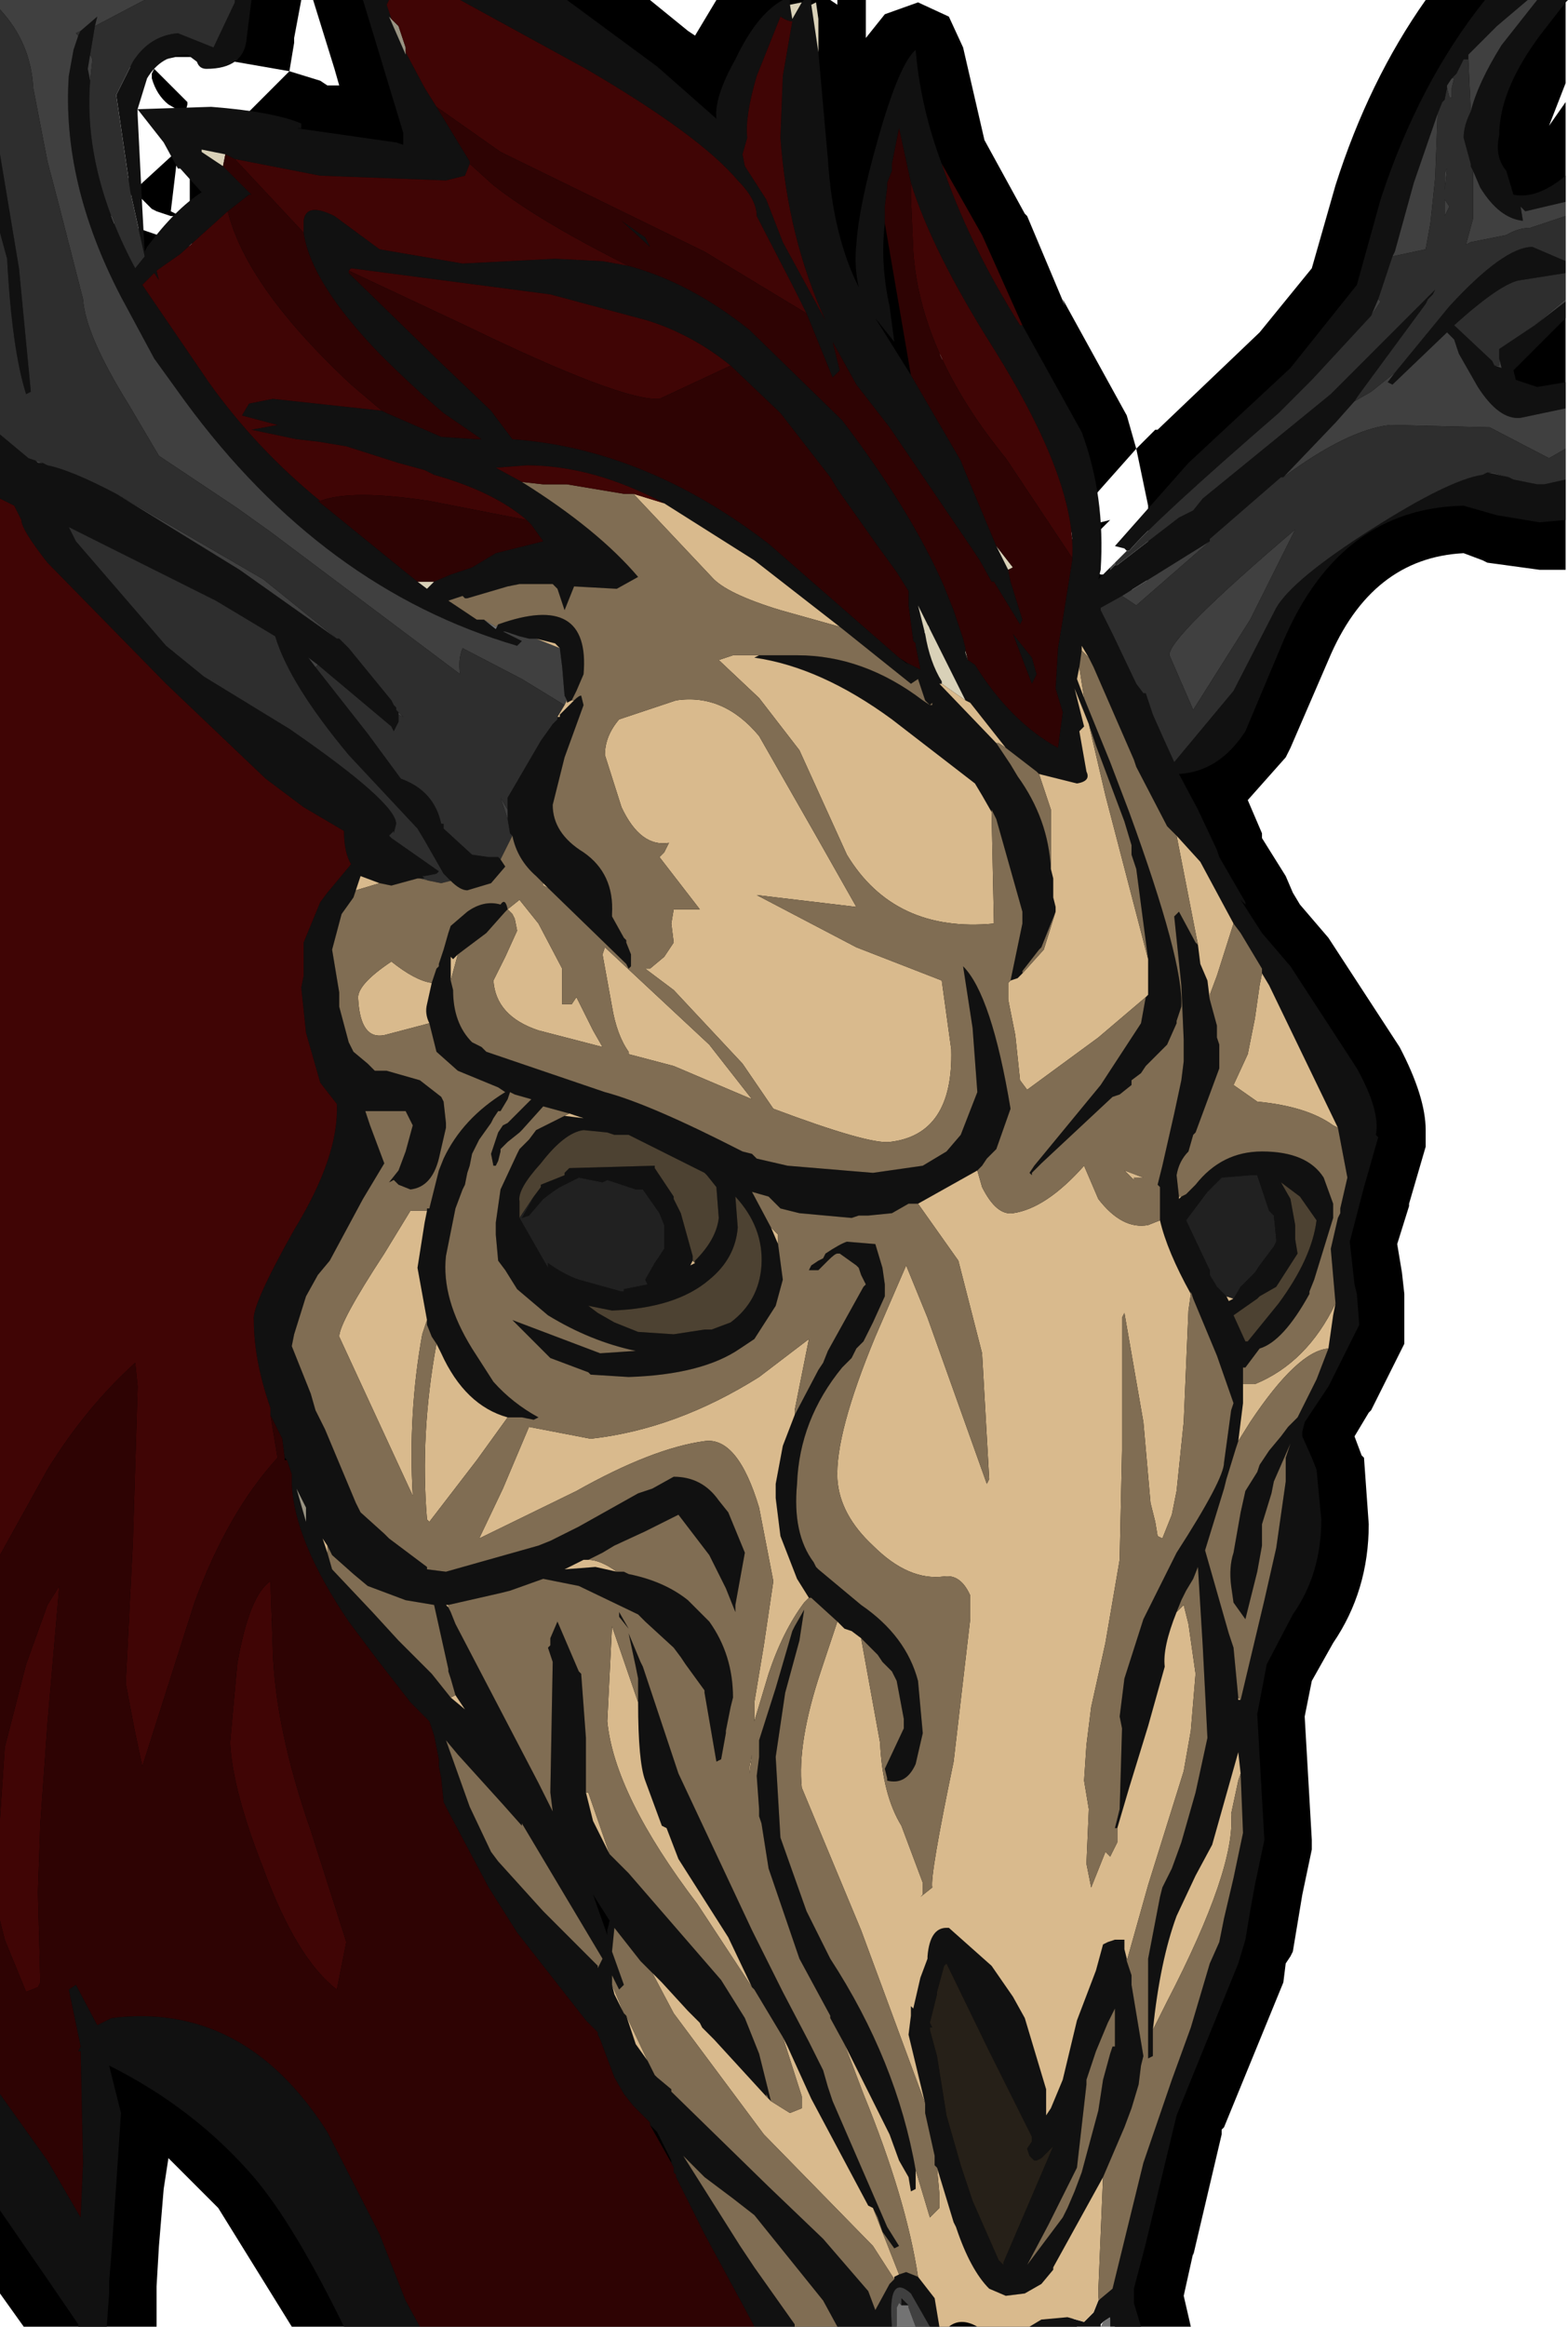 <?xml version="1.0" encoding="UTF-8" standalone="no"?>
<svg xmlns:ffdec="https://www.free-decompiler.com/flash" xmlns:xlink="http://www.w3.org/1999/xlink" ffdec:objectType="shape" height="49.0px" width="33.05px" xmlns="http://www.w3.org/2000/svg">
  <g transform="matrix(1.0, 0.0, 0.0, 1.0, 0.25, 0.65)">
    <path d="M18.0 -0.25 L18.0 0.15 18.4 -0.35 19.1 -0.6 19.75 -0.3 20.05 0.35 20.5 2.3 21.35 3.85 21.4 3.9 22.2 5.8 22.15 5.65 23.5 8.1 23.7 8.8 24.1 8.4 24.15 8.4 26.3 6.35 27.4 5.0 27.9 3.25 Q28.6 1.05 29.8 -0.65 L32.75 -0.65 32.75 1.1 32.4 2.0 32.75 1.5 32.75 11.35 32.2 11.35 31.1 11.2 31.0 11.15 30.6 11.0 Q28.65 11.1 27.75 13.25 L26.95 15.1 26.85 15.3 26.05 16.2 26.35 16.9 26.35 17.0 26.85 17.8 27.0 18.15 27.15 18.4 27.75 19.1 29.25 21.4 Q29.8 22.45 29.8 23.15 L29.8 23.5 29.45 24.7 29.45 24.75 29.2 25.55 29.3 26.15 29.35 26.6 29.35 27.65 28.65 29.05 28.6 29.1 28.3 29.6 28.45 30.0 28.5 30.05 28.6 31.45 Q28.6 32.85 27.85 33.95 L27.4 34.75 27.25 35.5 27.4 38.1 27.4 38.3 27.2 39.25 27.1 39.85 27.0 40.45 26.95 40.55 26.85 40.7 26.8 41.1 25.55 44.15 25.5 44.2 25.5 44.3 24.9 46.85 24.9 46.8 24.7 47.7 24.85 48.35 23.25 48.35 22.85 47.65 22.35 48.15 22.45 48.35 5.9 48.35 4.35 45.85 3.3 44.8 3.2 45.45 3.1 46.65 3.05 47.5 3.05 47.55 3.05 48.35 0.25 48.35 -0.25 47.65 -0.25 -0.65 6.1 -0.65 5.95 0.15 5.95 0.25 5.85 0.85 6.5 1.05 6.65 1.15 6.9 1.15 6.8 0.8 6.35 -0.65 13.45 -0.65 14.25 0.0 14.4 0.1 14.85 -0.65 17.25 -0.65 17.4 -0.55 17.4 -0.65 18.0 -0.65 18.0 -0.25 M32.15 6.45 L32.15 6.5 32.2 6.5 32.15 6.45 M22.25 10.8 L22.5 10.55 22.55 10.5 22.6 10.5 22.8 10.4 22.95 10.35 23.15 10.3 22.95 10.5 22.8 10.65 22.8 11.35 22.95 11.45 23.0 11.45 23.85 11.9 23.95 11.45 23.95 11.35 23.95 10.0 23.7 8.8 22.9 9.7 22.45 10.25 22.25 10.8 M19.85 6.8 L19.6 6.35 19.6 6.4 19.55 6.95 19.85 6.8 M3.85 0.55 L3.45 0.55 2.1 0.85 Q1.8 1.05 1.7 1.4 L1.75 2.05 2.2 2.55 2.25 2.75 2.25 2.6 2.35 2.85 2.25 2.75 2.6 3.35 2.75 3.2 3.35 2.65 3.5 2.55 3.35 3.8 3.55 3.9 3.5 3.9 3.4 3.9 3.35 3.9 3.05 3.8 2.95 3.75 2.75 3.55 2.7 3.5 2.6 3.35 2.05 3.95 1.85 4.55 2.2 4.0 3.8 4.55 3.75 3.75 3.75 3.6 3.75 3.1 3.7 2.7 3.65 1.75 3.65 1.85 3.65 1.75 3.3 1.55 Q3.05 1.35 2.95 1.0 L2.95 0.9 3.0 0.8 3.7 1.5 3.7 1.55 3.8 1.4 3.7 1.55 3.65 1.75 4.1 1.8 5.0 1.7 5.85 0.85 4.7 0.65 4.3 0.6 3.85 0.55 M19.4 12.5 L19.35 12.45 19.15 12.8 19.4 12.5 M5.8 30.05 L6.7 30.05 5.8 29.15 5.8 30.05" fill="#000000" fill-rule="evenodd" stroke="none"/>
    <path d="M4.7 -0.65 L5.05 -0.65 4.95 0.15 Q4.9 0.8 4.1 0.8 3.95 0.8 3.9 0.65 L3.7 0.5 Q3.15 0.5 2.85 1.0 L2.65 1.65 4.2 1.6 Q5.5 1.7 6.1 1.95 L6.1 2.05 6.0 2.05 8.1 2.35 8.25 2.4 8.25 2.15 7.75 0.5 7.4 -0.65 7.95 -0.65 7.9 -0.55 8.0 -0.25 7.95 -0.3 8.3 0.5 8.3 0.45 8.7 1.2 8.95 1.6 9.65 2.75 9.65 2.8 9.55 3.05 9.15 3.15 6.5 3.05 4.7 2.7 4.5 2.6 4.25 2.55 4.0 2.5 4.0 2.55 4.45 2.85 5.05 3.45 5.0 3.45 4.55 3.8 3.55 4.7 3.05 5.05 3.1 5.25 3.0 5.1 2.75 5.35 4.15 7.4 Q5.15 8.8 6.5 9.9 L6.45 9.9 6.7 10.1 8.3 11.4 8.55 11.6 8.75 11.75 8.9 11.6 9.25 11.45 9.7 11.3 10.2 11.0 11.2 10.75 10.95 10.4 10.85 10.3 Q10.15 9.7 8.9 9.35 L8.7 9.25 8.15 9.1 7.05 8.75 6.45 8.65 6.0 8.6 5.05 8.4 5.6 8.3 4.85 8.1 5.0 7.85 5.5 7.75 7.8 8.0 7.9 8.05 9.05 8.55 9.8 8.6 9.9 8.6 9.1 8.05 Q8.45 7.5 7.75 6.8 6.3 5.3 6.15 4.25 L6.15 4.0 Q6.2 3.6 6.8 3.9 L7.75 4.6 9.5 4.9 11.45 4.8 12.45 4.85 13.0 4.95 Q14.3 5.3 15.55 6.3 L17.5 8.2 Q18.95 10.1 19.65 11.7 L19.85 12.2 20.05 12.8 20.1 13.0 20.1 13.05 20.1 13.1 20.15 13.25 20.3 13.35 Q21.05 14.55 22.05 15.1 L22.15 14.35 22.0 13.85 22.05 13.0 22.15 12.4 22.35 11.15 22.35 11.1 Q22.45 9.5 20.7 6.7 19.4 4.65 18.95 3.2 L18.7 2.05 18.65 2.3 18.55 2.8 18.55 2.95 18.45 3.2 18.45 3.3 18.4 3.7 18.4 4.05 Q18.3 4.9 18.5 5.8 L18.6 6.55 18.2 6.05 18.95 7.25 20.0 9.05 20.1 9.3 20.75 10.85 21.0 11.35 21.05 11.6 21.3 12.4 21.25 12.5 20.7 11.6 20.65 11.6 20.4 11.15 20.2 10.85 18.5 8.35 17.8 7.45 17.3 6.55 17.45 7.15 17.3 7.3 16.75 5.95 16.45 5.35 15.7 3.9 Q15.7 3.55 15.3 3.15 14.5 2.2 12.1 0.8 L9.45 -0.65 11.7 -0.65 13.6 0.75 14.85 1.85 Q14.8 1.4 15.25 0.6 15.7 -0.35 16.25 -0.65 L16.4 -0.65 16.4 -0.55 16.45 -0.25 16.65 -0.6 16.7 -0.65 16.85 -0.65 16.85 -0.6 16.85 -0.55 17.0 0.45 17.2 2.7 Q17.3 4.3 17.85 5.4 17.75 4.95 17.8 4.5 17.85 3.7 18.25 2.3 18.7 0.7 19.05 0.4 19.15 1.6 19.6 2.8 20.15 4.45 21.25 6.2 L21.3 6.2 22.55 8.45 Q23.05 9.8 22.95 11.35 L22.9 11.55 23.15 11.3 23.15 11.35 23.25 11.25 23.3 11.25 24.6 10.25 24.7 10.2 24.9 10.1 25.1 9.85 27.8 7.65 30.0 5.45 29.95 5.55 29.85 5.65 29.8 5.75 28.4 7.65 28.3 7.8 27.9 8.25 26.8 9.4 26.75 9.4 25.25 10.7 25.25 10.75 23.4 11.9 22.95 12.15 22.95 12.2 23.2 12.7 23.7 13.75 23.85 13.95 23.9 13.95 24.0 14.25 24.05 14.4 24.25 14.85 24.5 15.4 25.75 13.9 26.65 12.15 Q27.0 11.55 28.65 10.5 30.3 9.45 31.0 9.35 L31.1 9.3 31.55 9.4 31.65 9.45 32.15 9.55 32.25 9.55 32.3 9.55 32.75 9.45 32.75 10.3 32.2 10.35 31.3 10.2 30.6 10.0 Q28.0 10.05 26.8 12.85 L26.0 14.75 Q25.45 15.6 24.6 15.65 L25.0 16.4 25.4 17.25 25.45 17.4 26.0 18.35 26.0 18.4 25.9 18.3 26.35 19.0 26.95 19.7 28.35 21.85 Q28.85 22.75 28.75 23.25 L28.8 23.3 28.5 24.35 28.2 25.5 28.3 26.4 28.35 26.6 28.4 27.25 27.75 28.55 27.25 29.3 27.2 29.5 27.2 29.6 27.4 30.05 27.5 30.3 27.6 31.35 Q27.6 32.5 27.0 33.35 L26.45 34.4 26.25 35.45 26.4 38.1 26.2 39.05 26.1 39.6 26.0 40.2 25.85 40.7 24.55 43.9 23.9 46.6 23.65 47.55 23.65 47.85 23.8 48.35 23.15 48.35 23.15 48.15 23.0 48.25 22.95 48.3 22.95 48.35 21.45 48.35 21.7 48.2 22.25 48.15 22.6 48.25 22.8 48.05 22.9 47.8 23.2 47.55 23.85 44.9 24.45 43.15 24.85 42.05 25.25 40.7 25.45 40.25 25.55 39.75 25.75 38.9 25.95 37.95 25.9 36.7 25.85 36.25 25.3 38.2 24.95 38.85 24.55 39.7 Q24.2 40.65 24.05 42.1 L24.05 42.65 23.95 42.7 23.95 42.35 23.95 40.6 24.2 39.3 24.25 39.1 24.45 38.7 24.65 38.15 24.95 37.1 25.2 35.95 25.1 34.0 25.0 32.35 24.9 32.6 24.75 32.85 24.65 33.05 24.55 33.3 Q24.25 34.05 24.3 34.45 L23.95 35.7 23.55 37.0 23.3 37.85 23.25 37.85 23.35 37.45 23.4 35.75 23.35 35.5 23.45 34.7 23.85 33.45 24.55 32.05 Q25.55 30.5 25.55 30.15 L25.7 29.05 25.75 28.9 25.4 27.9 24.9 26.7 24.85 26.55 24.85 26.6 Q24.35 25.7 24.2 25.05 L24.2 24.35 24.15 24.3 24.25 23.9 24.5 22.8 24.65 22.1 24.7 21.7 24.7 21.25 24.65 20.1 24.5 18.65 24.6 18.55 24.95 19.2 25.0 19.25 25.05 19.65 25.2 20.0 25.25 20.4 25.4 20.95 25.4 21.1 25.4 21.2 25.45 21.35 25.45 21.85 24.95 23.2 24.9 23.25 24.8 23.6 Q24.6 23.8 24.55 24.1 L24.6 24.55 24.6 24.6 24.65 24.55 24.75 24.5 24.8 24.45 24.95 24.3 Q25.5 23.6 26.35 23.6 27.3 23.6 27.65 24.15 L27.85 24.7 27.85 24.95 27.85 25.0 27.45 26.3 27.35 26.55 27.35 26.6 Q26.8 27.6 26.3 27.75 L26.0 28.15 25.95 28.15 25.95 28.35 25.95 28.5 25.95 28.9 25.85 29.7 25.8 29.85 25.6 30.5 25.55 30.7 25.15 32.0 25.65 33.75 25.75 34.05 25.85 35.1 25.85 35.15 25.9 35.15 26.4 33.05 26.65 31.95 26.85 30.55 26.85 30.05 26.95 29.75 26.6 30.55 26.55 30.8 26.35 31.45 26.35 31.9 26.25 32.45 26.0 33.45 25.75 33.1 25.7 32.75 Q25.65 32.35 25.75 32.05 L25.9 31.2 26.0 30.75 26.25 30.35 26.3 30.2 26.5 29.9 26.75 29.6 26.9 29.4 27.1 29.2 27.15 29.1 27.5 28.4 27.75 27.75 27.85 27.05 27.9 26.8 27.8 25.65 27.95 25.0 28.0 24.9 28.0 24.8 28.15 24.15 27.95 23.1 26.5 20.1 26.35 19.85 26.35 19.75 25.9 19.0 25.75 18.8 25.05 17.5 24.55 16.95 24.35 16.75 23.7 15.5 23.65 15.35 22.8 13.4 22.7 13.2 22.55 12.95 22.55 13.05 22.5 13.4 22.45 13.65 22.6 14.05 23.15 15.4 23.55 16.45 Q24.7 19.6 24.65 20.55 L24.55 20.85 24.55 20.9 24.35 21.35 23.9 21.8 23.8 21.95 23.6 22.1 23.6 22.2 23.35 22.4 23.2 22.45 21.7 23.85 21.5 24.05 21.5 24.1 21.45 24.05 21.55 23.9 22.95 22.2 23.8 20.9 23.9 20.35 23.95 20.3 23.95 19.6 23.95 19.55 23.7 17.65 23.6 17.35 23.6 17.15 23.45 16.65 22.85 15.05 22.7 14.6 22.4 13.85 22.6 14.65 22.5 14.75 22.65 15.6 Q22.75 15.8 22.45 15.85 L21.65 15.65 21.6 15.6 20.95 15.1 20.2 14.15 20.1 14.1 19.15 12.2 19.1 12.1 19.25 12.7 Q19.35 13.3 19.6 13.7 L19.6 13.75 19.55 13.75 20.75 15.0 21.05 15.45 21.2 15.7 Q21.85 16.6 21.9 17.65 L21.95 17.85 21.95 18.0 21.95 18.25 22.0 18.45 22.0 18.55 21.7 19.3 21.65 19.35 21.3 19.8 21.3 19.85 21.25 19.9 21.2 19.95 21.05 20.0 21.3 18.8 21.3 18.55 20.75 16.6 20.7 16.5 20.65 16.4 20.65 16.45 20.45 16.1 20.3 15.85 18.55 14.5 Q17.05 13.4 15.65 13.2 L15.75 13.15 16.35 13.15 16.55 13.15 Q17.95 13.15 19.2 14.1 L19.35 14.2 19.4 14.2 19.4 14.15 19.35 14.2 19.25 14.1 19.2 13.95 19.1 13.65 18.95 13.75 17.45 12.55 15.65 11.15 13.75 9.95 Q12.25 9.15 10.85 9.15 L10.2 9.2 10.75 9.5 Q12.35 10.5 13.2 11.5 L12.75 11.75 11.85 11.7 11.65 12.2 11.5 11.75 11.4 11.65 11.25 11.65 10.7 11.65 10.45 11.7 9.6 11.95 9.55 11.95 9.5 11.9 9.2 12.0 9.8 12.4 9.95 12.4 10.2 12.6 10.25 12.5 Q12.2 11.8 12.05 13.55 L11.9 13.9 11.85 14.0 11.8 14.1 11.7 14.15 11.7 14.1 11.65 14.0 11.6 13.4 11.55 13.0 11.45 12.9 11.05 12.8 10.95 12.8 10.9 12.8 10.7 12.75 10.4 12.65 10.35 12.65 10.75 12.85 10.65 12.95 Q6.55 11.75 3.65 7.8 L3.0 6.9 2.3 5.6 Q1.05 3.2 1.2 0.95 L1.3 0.4 1.4 0.1 1.45 0.0 1.8 -0.3 1.75 -0.1 1.65 0.5 1.6 0.8 1.65 1.05 Q1.5 2.95 2.6 5.0 L2.8 4.75 2.5 3.4 2.2 1.35 2.55 0.65 Q2.9 0.1 3.5 0.05 L4.25 0.35 4.7 -0.6 4.7 -0.65 M23.5 10.95 L23.45 10.9 23.25 10.85 24.8 9.1 26.95 7.1 28.35 5.35 28.85 3.55 Q29.65 1.1 31.05 -0.65 L31.95 -0.65 31.3 -0.1 30.7 0.5 30.7 0.55 30.7 0.6 30.6 0.6 30.45 0.9 30.35 1.0 30.25 1.15 30.25 1.2 30.2 1.45 30.15 1.5 30.05 1.75 29.55 3.2 29.15 4.65 29.1 4.75 28.8 5.65 28.65 6.0 27.4 7.35 26.7 8.05 Q24.1 10.3 23.55 10.95 L23.5 10.95 M32.15 -0.65 L32.8 -0.65 32.75 -0.6 32.4 -0.15 Q31.35 1.15 31.35 2.2 31.25 2.65 31.5 2.95 L31.65 3.45 Q32.15 3.55 32.75 3.05 L32.75 3.6 31.9 3.8 31.8 3.7 31.85 4.0 Q31.35 3.95 30.95 3.3 L30.8 2.95 30.75 2.85 30.75 2.8 30.6 2.25 Q30.6 2.0 30.75 1.7 30.9 1.1 31.4 0.3 L32.15 -0.65 M32.75 4.85 L32.75 5.1 31.8 5.25 Q31.4 5.3 30.4 6.2 L31.2 6.95 31.25 7.05 31.4 7.1 31.35 6.9 31.35 6.7 32.1 6.2 32.75 5.7 32.75 6.05 31.65 7.15 31.7 7.35 32.15 7.5 32.75 7.4 32.75 7.95 31.8 8.15 Q31.35 8.2 30.9 7.5 L30.5 6.8 30.4 6.5 30.25 6.35 29.1 7.45 29.0 7.4 29.15 7.2 30.3 5.8 Q31.45 4.55 32.05 4.55 L32.4 4.7 32.75 4.85 M19.55 48.35 L19.35 48.35 18.95 47.65 Q18.45 47.2 18.55 48.35 L17.4 48.35 17.1 47.8 15.65 46.0 15.2 45.65 14.6 45.2 14.15 44.75 15.35 46.65 15.65 47.1 16.5 48.3 16.5 48.35 15.65 48.35 15.6 48.25 14.6 46.4 14.0 45.2 14.0 45.15 13.95 45.1 13.95 45.0 13.9 44.9 13.9 44.85 13.8 44.65 13.6 44.25 13.55 44.2 13.45 44.1 13.45 44.05 13.4 44.0 13.1 43.7 12.9 43.45 12.7 43.1 12.4 42.3 12.35 42.2 12.35 42.15 12.15 41.95 12.1 41.9 10.65 40.05 10.05 39.1 9.2 37.5 9.1 37.3 9.05 36.8 9.0 36.55 9.0 36.4 8.9 35.9 8.8 35.6 8.75 35.55 8.4 35.2 7.7 34.3 7.1 33.5 Q5.95 31.8 5.9 30.6 L5.9 30.4 5.8 30.1 5.75 30.05 5.7 29.65 5.45 29.15 5.45 29.0 Q5.1 28.0 5.1 27.15 5.05 26.85 5.95 25.25 6.9 23.7 6.85 22.6 L6.5 22.15 6.2 21.1 6.1 20.15 6.15 19.9 6.15 19.2 6.5 18.35 6.65 18.15 7.15 17.55 Q7.0 17.3 7.0 16.85 L6.15 16.35 5.35 15.75 3.25 13.75 0.75 11.2 Q0.2 10.5 0.2 10.3 L0.05 10.0 -0.25 9.85 -0.25 8.5 0.35 9.0 0.5 9.05 0.55 9.1 0.65 9.1 0.75 9.15 Q1.25 9.25 2.2 9.75 L4.8 11.35 6.85 12.8 6.9 12.8 7.1 13.0 8.0 14.1 8.05 14.2 8.1 14.25 8.1 14.3 8.15 14.35 8.15 14.4 8.15 14.55 8.05 14.75 8.0 14.65 6.45 13.35 6.25 13.2 6.4 13.4 7.5 14.8 8.2 15.75 Q8.9 16.0 9.05 16.7 L9.1 16.7 9.1 16.8 9.7 17.35 10.05 17.4 10.25 17.4 10.3 17.45 10.4 17.6 10.1 17.95 9.6 18.1 Q9.45 18.1 9.25 17.9 L9.1 17.75 8.7 17.05 8.55 16.8 7.1 15.25 Q5.85 13.75 5.55 12.75 L4.3 12.0 1.2 10.45 1.35 10.75 3.25 12.95 4.05 13.6 5.85 14.7 Q8.1 16.25 8.1 16.7 L8.05 16.9 8.05 16.85 7.95 16.95 8.0 17.0 9.0 17.7 8.95 17.75 8.7 17.8 8.65 17.8 8.7 17.85 8.6 17.85 8.55 17.85 8.0 18.0 7.75 17.95 7.35 17.8 7.25 18.1 7.2 18.25 6.95 18.6 6.75 19.35 6.9 20.25 6.9 20.5 6.9 20.55 7.1 21.3 7.15 21.4 7.2 21.5 7.5 21.75 7.65 21.9 7.9 21.9 8.6 22.1 9.05 22.45 9.1 22.55 9.15 23.0 9.15 23.1 9.0 23.75 Q8.85 24.35 8.4 24.4 L8.15 24.3 8.05 24.2 7.95 24.25 8.15 24.0 8.3 23.6 8.45 23.05 8.3 22.75 7.45 22.75 7.55 23.05 7.85 23.85 7.4 24.6 6.7 25.9 6.45 26.2 6.2 26.65 5.95 27.45 5.9 27.7 6.3 28.7 6.4 29.05 6.6 29.45 7.25 31.0 7.35 31.2 7.85 31.65 7.95 31.75 8.75 32.35 8.75 32.4 9.15 32.45 11.1 31.9 11.35 31.8 11.95 31.5 13.2 30.8 13.5 30.7 13.95 30.45 Q14.55 30.45 14.9 30.95 L15.1 31.2 15.45 32.05 15.25 33.15 15.25 33.3 15.05 32.8 14.7 32.1 14.05 31.25 13.75 31.4 13.35 31.6 12.7 31.9 12.45 32.05 12.15 32.2 12.05 32.2 11.65 32.4 12.3 32.35 12.75 32.45 12.9 32.45 13.0 32.5 Q13.75 32.65 14.25 33.05 L14.7 33.5 Q15.2 34.2 15.2 35.1 L15.15 35.3 15.05 35.8 15.05 35.85 14.95 36.4 14.85 36.45 14.6 35.0 14.6 34.95 14.2 34.4 14.1 34.25 13.95 34.05 13.35 33.5 13.2 33.35 11.95 32.75 11.2 32.6 10.5 32.85 10.3 32.9 9.2 33.15 9.15 33.15 9.2 33.2 9.25 33.3 9.35 33.55 11.1 36.9 11.4 37.5 11.35 37.1 11.4 34.35 11.3 34.05 11.35 34.0 11.35 33.85 11.5 33.5 11.95 34.55 12.0 34.6 12.1 35.95 12.1 37.1 12.25 37.7 12.3 37.8 12.6 38.4 12.75 38.55 13.0 38.8 14.95 41.05 15.45 41.85 15.75 42.6 16.0 43.6 15.95 43.55 15.9 43.45 15.9 43.5 14.8 42.3 14.55 42.05 14.5 41.95 14.25 41.7 13.7 41.1 13.5 40.9 13.25 40.65 12.7 39.95 12.65 40.45 12.9 41.15 12.8 41.25 12.65 40.95 12.65 41.15 12.7 41.35 12.9 41.75 12.95 41.8 13.15 42.4 13.4 42.75 13.5 42.95 13.55 43.05 13.6 43.1 13.9 43.35 13.9 43.4 15.95 45.4 17.1 46.5 18.05 47.6 18.2 48.0 18.5 47.45 18.6 47.35 18.6 47.3 18.7 47.25 18.85 47.2 19.1 47.3 19.45 47.75 19.55 48.35 M8.6 48.35 L7.0 48.35 Q5.95 46.2 5.1 45.2 3.85 43.75 2.05 42.85 L2.3 43.85 2.2 45.35 2.1 46.8 2.05 47.4 2.05 47.65 2.0 48.35 1.4 48.35 1.4 48.3 0.75 47.35 -0.25 45.9 -0.25 43.45 0.75 44.85 1.45 46.05 1.5 44.9 1.45 42.55 1.4 42.55 1.45 42.45 1.2 41.25 1.35 41.15 1.8 42.0 2.1 41.85 Q4.9 41.5 6.65 44.25 L7.75 46.4 8.3 47.8 8.6 48.35 M-0.25 4.25 L-0.25 2.6 0.1 4.7 0.15 5.0 0.4 7.6 0.3 7.65 Q0.0 6.7 -0.1 4.8 L-0.25 4.25 M16.2 -0.3 L15.7 0.95 Q15.45 1.8 15.5 2.25 L15.4 2.6 15.45 2.85 15.9 3.55 16.25 4.45 16.85 5.55 17.15 6.1 Q16.35 4.35 16.2 2.25 L16.25 0.95 16.45 -0.2 Q16.35 -0.2 16.2 -0.3 M21.5 13.2 L21.6 13.55 21.5 13.75 21.1 12.7 21.5 13.2 M20.35 24.0 L19.1 24.7 18.95 24.7 18.9 24.7 18.55 24.9 18.05 24.95 18.0 24.95 17.85 24.95 17.7 25.0 16.6 24.9 16.2 24.8 15.95 24.55 15.6 24.45 16.0 25.2 16.15 25.55 16.25 26.3 16.1 26.85 15.65 27.55 15.35 27.75 Q14.55 28.3 13.0 28.35 L12.2 28.3 12.15 28.25 11.35 27.95 11.15 27.75 10.55 27.15 12.4 27.85 13.15 27.8 Q12.2 27.6 11.3 27.05 L10.65 26.5 10.4 26.1 10.25 25.9 10.2 25.35 10.2 25.1 10.3 24.4 10.65 23.65 10.7 23.55 10.85 23.4 10.9 23.35 11.05 23.15 11.65 22.85 12.05 22.9 11.75 22.8 11.2 22.65 10.75 23.15 10.7 23.2 10.45 23.4 10.3 23.55 10.3 23.6 10.25 23.8 10.2 23.9 10.15 23.9 10.1 23.65 10.25 23.2 10.35 23.05 10.45 23.0 10.95 22.5 10.6 22.4 10.5 22.35 10.45 22.5 10.3 22.75 10.25 22.75 10.15 22.9 10.1 23.0 9.85 23.35 9.7 23.65 9.65 23.9 9.6 24.05 9.55 24.3 9.5 24.4 9.35 24.8 9.15 25.8 Q9.05 26.7 9.7 27.75 L10.15 28.45 Q10.55 28.9 11.1 29.2 L11.0 29.25 10.75 29.2 10.65 29.2 10.55 29.2 10.45 29.2 Q9.55 28.95 9.05 27.85 L8.95 27.65 8.85 27.5 8.75 27.25 8.75 27.15 8.55 26.05 8.7 25.1 8.75 24.85 8.75 24.8 8.8 24.8 9.0 24.0 9.1 23.75 Q9.5 22.9 10.4 22.35 L10.25 22.25 9.4 21.9 8.95 21.5 8.8 20.9 Q8.7 20.7 8.75 20.5 L8.85 20.05 8.95 19.75 9.0 19.7 9.0 19.65 9.1 19.35 9.2 19.0 9.25 18.85 9.6 18.55 Q9.95 18.3 10.3 18.4 10.4 18.25 10.45 18.5 L10.4 18.55 10.0 19.0 9.4 19.45 9.3 19.55 9.25 19.5 9.25 19.85 9.25 20.0 9.3 20.2 Q9.3 20.9 9.7 21.3 L9.9 21.4 9.95 21.45 10.0 21.5 12.5 22.35 Q13.45 22.6 15.4 23.6 L15.6 23.65 15.7 23.75 16.35 23.9 18.15 24.05 19.2 23.9 19.7 23.6 20.0 23.25 20.35 22.35 20.25 21.0 20.05 19.7 Q20.65 20.3 21.05 22.7 L20.75 23.55 20.55 23.75 20.45 23.9 20.35 24.0 M17.9 33.85 L17.7 33.7 17.55 33.65 17.4 33.5 16.85 33.0 16.8 33.0 16.55 32.6 16.2 31.7 16.1 30.9 16.1 30.65 16.1 30.6 16.25 29.8 16.5 29.15 17.0 28.2 17.1 28.05 17.2 27.8 17.95 26.45 18.0 26.4 17.9 26.2 17.85 26.05 17.8 26.0 17.45 25.75 17.4 25.75 Q17.35 25.75 17.2 25.9 L17.15 25.95 17.0 26.1 16.85 26.1 16.8 26.1 16.85 26.0 17.0 25.9 17.1 25.85 17.15 25.75 Q17.45 25.55 17.6 25.5 L18.2 25.55 18.35 26.05 18.4 26.4 18.4 26.6 18.4 26.65 18.15 27.2 17.95 27.6 17.8 27.75 17.7 27.95 17.5 28.15 Q16.6 29.25 16.55 30.6 16.45 31.65 16.9 32.25 L16.95 32.35 17.0 32.4 17.9 33.15 Q18.85 33.8 19.1 34.75 L19.2 35.85 19.05 36.5 Q18.85 36.95 18.45 36.85 L18.45 36.8 18.4 36.6 18.8 35.75 18.8 35.55 18.65 34.75 18.55 34.55 18.35 34.35 18.25 34.2 18.0 33.95 17.9 33.85 M19.25 43.65 L18.9 42.2 18.95 41.8 18.95 41.6 19.0 41.65 19.15 41.0 19.3 40.6 19.3 40.55 Q19.35 39.95 19.7 39.95 L19.75 39.95 20.65 40.75 21.1 41.4 21.35 41.85 21.8 43.35 21.8 43.9 21.9 43.75 22.15 43.15 22.45 41.9 22.85 40.85 23.0 40.3 23.1 40.25 23.25 40.2 23.45 40.2 23.45 40.4 23.5 40.6 23.5 40.65 23.6 40.95 23.6 41.05 23.6 41.15 23.85 42.65 23.8 42.85 23.75 43.25 23.6 43.75 23.45 44.15 23.0 45.2 21.95 47.1 21.95 47.15 21.7 47.45 21.35 47.65 20.95 47.7 20.6 47.55 Q20.2 47.15 19.9 46.25 L19.85 46.15 19.5 45.0 19.45 44.95 19.45 44.75 19.25 43.85 19.25 43.65 M25.75 26.7 L25.9 26.45 26.05 26.3 26.2 26.15 26.3 26.0 26.6 25.6 26.65 25.5 26.65 25.45 26.6 24.95 26.5 24.85 26.25 24.1 26.1 24.1 25.5 24.15 25.2 24.45 24.75 25.05 25.2 26.0 25.25 26.1 25.25 26.2 25.4 26.45 25.6 26.65 25.65 26.75 25.75 26.7 M26.95 24.6 L27.05 25.15 27.05 25.45 27.1 25.75 26.65 26.45 26.3 26.65 26.25 26.7 25.75 27.05 26.0 27.6 26.05 27.6 26.7 26.8 Q27.4 25.85 27.5 25.05 L27.15 24.55 26.75 24.25 26.95 24.6 M15.85 5.65 L16.35 6.05 16.6 6.25 15.85 5.65 M13.35 4.35 L13.45 4.55 12.85 4.0 13.35 4.35 M15.15 7.05 Q14.35 6.4 13.4 6.1 L11.35 5.55 7.15 5.0 7.1 5.05 7.1 5.1 9.0 6.95 10.1 8.0 10.55 8.6 Q13.35 8.8 15.95 10.8 L18.7 13.2 18.9 13.35 18.85 13.3 19.15 13.45 19.05 12.95 19.05 12.9 19.0 12.85 18.9 12.1 18.9 11.9 18.9 11.8 18.65 11.4 18.25 10.85 17.4 9.65 17.25 9.4 16.2 8.05 15.15 7.05 M2.65 1.65 L2.65 1.75 2.7 2.75 2.75 3.75 2.8 4.65 2.85 4.55 Q3.45 3.75 4.0 3.4 L3.55 2.9 3.5 2.9 3.2 2.35 2.65 1.65 M11.85 14.1 Q11.95 14.0 12.0 14.0 L12.05 14.2 11.65 15.3 11.4 16.3 Q11.4 16.9 12.05 17.3 12.7 17.75 12.65 18.6 L12.65 18.65 12.9 19.1 12.95 19.15 12.95 19.2 13.05 19.45 13.05 19.6 13.05 19.7 13.0 19.75 12.95 19.65 11.3 18.05 11.2 17.95 11.05 17.8 Q10.65 17.45 10.55 16.95 L10.5 16.9 10.45 16.6 10.45 16.4 10.45 16.15 11.15 14.95 11.4 14.6 11.5 14.5 11.5 14.45 11.55 14.45 11.55 14.4 11.85 14.1 M14.4 25.95 L14.4 25.9 Q14.85 25.45 14.9 25.0 L14.85 24.35 14.65 24.1 14.6 24.05 13.0 23.25 12.7 23.25 12.55 23.2 12.05 23.15 Q11.65 23.2 11.15 23.85 10.65 24.4 10.7 24.65 L10.7 25.0 11.3 26.05 11.3 25.95 Q11.65 26.2 11.95 26.3 L12.85 26.55 12.9 26.55 12.9 26.5 13.4 26.4 13.35 26.3 13.55 25.95 13.75 25.65 13.75 25.4 13.75 25.25 13.75 25.15 13.65 24.9 13.3 24.4 13.2 24.4 13.15 24.4 12.85 24.3 12.55 24.2 12.45 24.25 11.95 24.15 11.85 24.2 11.75 24.25 11.55 24.35 11.4 24.45 11.2 24.6 10.9 24.95 10.75 25.0 10.95 24.65 11.0 24.55 11.15 24.35 11.15 24.3 11.65 24.1 11.65 24.05 11.75 23.95 13.55 23.9 13.55 23.95 13.85 24.4 13.95 24.55 13.95 24.6 14.05 24.8 14.1 24.9 14.35 25.8 14.35 25.9 14.3 26.0 14.4 25.95 M12.95 27.3 L13.2 27.4 13.95 27.45 14.6 27.35 14.75 27.35 15.15 27.2 Q15.75 26.75 15.8 26.0 15.85 25.2 15.25 24.55 L15.3 25.2 Q15.25 25.85 14.7 26.3 14.0 26.9 12.65 26.95 L12.15 26.85 12.35 27.0 12.7 27.2 12.95 27.3 M12.8 33.4 L12.8 33.3 13.0 33.65 12.8 33.4 M16.25 42.25 L15.65 41.25 15.6 41.2 15.1 40.15 14.05 38.5 13.8 37.85 13.7 37.8 13.35 36.85 Q13.2 36.45 13.2 35.2 L13.2 35.1 13.2 34.7 13.15 34.45 13.0 33.75 13.25 34.35 13.3 34.45 14.05 36.7 15.6 40.0 16.25 41.3 16.8 42.35 17.1 42.95 17.2 43.3 17.3 43.6 18.45 46.25 18.7 46.65 18.6 46.7 18.35 46.35 18.25 46.05 18.15 45.85 18.05 45.8 16.85 43.55 16.35 42.45 16.25 42.25 M17.55 42.4 L17.25 41.85 17.25 41.8 16.6 40.6 15.95 38.7 15.8 37.75 15.75 37.6 15.75 37.45 15.7 36.75 15.75 36.35 15.75 36.25 15.75 36.2 15.75 36.0 16.1 34.9 16.45 33.7 16.5 33.6 16.7 33.25 16.6 33.9 16.3 35.0 16.1 36.35 16.2 38.05 16.75 39.6 17.25 40.6 Q18.65 42.75 19.05 45.05 L19.05 45.45 18.95 45.5 18.9 45.2 18.7 44.85 18.5 44.3 17.55 42.4 M6.65 32.05 L6.75 32.4 7.6 33.3 8.15 33.9 8.25 34.0 8.85 34.6 9.25 35.1 9.55 35.35 9.45 35.2 9.35 35.05 9.25 34.7 9.2 34.55 9.2 34.5 8.9 33.15 8.3 33.05 7.5 32.75 7.2 32.5 6.75 32.1 6.65 31.9 6.55 31.75 6.65 32.05 M6.2 31.1 L6.0 30.7 6.2 31.4 6.2 31.1 M9.15 36.0 L9.65 37.4 10.1 38.35 10.25 38.55 11.2 39.6 12.35 40.75 12.35 40.8 12.45 40.6 10.75 37.75 10.75 37.8 10.35 37.35 9.4 36.3 9.15 36.0 M19.65 40.75 L19.5 41.3 19.5 41.35 19.35 41.95 19.4 42.05 19.35 42.05 19.35 42.1 19.5 42.65 19.7 43.9 20.0 44.95 20.25 45.7 20.8 46.95 20.9 47.05 20.9 47.0 21.5 45.6 21.95 44.55 21.75 44.75 21.7 44.8 21.6 44.85 21.55 44.85 21.5 44.8 21.45 44.75 21.4 44.6 21.5 44.45 21.5 44.35 20.6 42.55 19.7 40.7 19.65 40.75 M12.55 40.0 L12.6 39.8 12.25 39.25 12.55 40.1 12.55 40.0 M18.9 47.9 L18.75 47.9 18.75 47.75 18.9 47.9 M22.65 43.25 L22.45 45.0 21.85 46.2 21.4 47.05 22.15 46.05 22.25 45.85 22.4 45.5 22.55 45.1 22.9 43.8 23.0 43.15 23.15 42.6 23.2 42.45 23.25 42.45 23.25 41.65 23.1 41.95 22.85 42.55 22.65 43.15 22.65 43.25" fill="#111111" fill-rule="evenodd" stroke="none"/>
    <path d="M23.15 11.3 L23.25 11.2 23.25 11.25 23.15 11.35 23.15 11.3 M31.95 -0.65 L32.15 -0.65 31.4 0.3 Q30.9 1.1 30.75 1.7 L30.7 0.6 30.7 0.55 30.7 0.5 31.3 -0.1 31.95 -0.65 M32.75 3.6 L32.75 3.9 32.0 4.15 Q31.75 4.15 31.5 4.3 L30.75 4.45 30.65 4.5 30.8 3.95 30.8 2.95 30.95 3.3 Q31.35 3.95 31.85 4.0 L31.8 3.7 31.9 3.8 32.75 3.6 M32.75 5.65 L32.75 5.7 32.1 6.2 32.75 5.65 M32.75 7.95 L32.75 8.8 32.4 9.0 31.15 8.35 29.05 8.3 Q28.15 8.4 26.8 9.4 L27.9 8.25 28.3 7.8 28.65 7.6 29.15 7.2 29.0 7.4 29.1 7.45 30.25 6.35 30.4 6.5 30.5 6.8 30.9 7.5 Q31.35 8.2 31.8 8.15 L32.75 7.95 M19.35 48.35 L19.05 48.35 18.9 47.95 18.9 47.9 18.75 47.75 18.75 47.9 18.7 47.85 18.65 47.95 18.65 48.15 18.65 48.35 18.55 48.35 Q18.45 47.2 18.95 47.65 L19.35 48.35 M-0.25 -0.45 L-0.25 -0.65 2.8 -0.65 2.7 -0.6 1.75 -0.1 1.8 -0.3 1.45 0.0 1.35 0.05 1.4 0.1 1.3 0.4 1.2 0.95 Q1.05 3.2 2.3 5.6 L3.0 6.9 3.65 7.8 Q6.55 11.75 10.65 12.95 L10.75 12.85 10.35 12.65 10.4 12.65 10.7 12.75 10.9 12.8 10.95 12.8 11.05 12.8 11.55 13.0 11.6 13.4 11.65 14.0 11.7 14.1 11.65 14.2 10.75 13.65 9.5 13.0 Q9.4 13.25 9.45 13.55 L5.45 10.55 4.75 10.05 3.1 8.95 2.45 7.85 Q1.55 6.4 1.5 5.65 L1.0 3.7 0.75 2.75 0.45 1.2 Q0.4 0.25 -0.25 -0.45 M1.65 0.5 L1.7 0.6 1.65 1.05 1.6 0.8 1.65 0.5 M30.35 1.0 L30.4 1.0 30.35 1.2 30.35 1.4 30.3 1.4 30.25 1.2 30.25 1.15 30.35 1.0 M30.05 1.75 L30.05 1.8 30.0 3.1 29.9 4.05 29.8 4.6 29.1 4.75 29.15 4.65 29.55 3.2 30.05 1.75 M28.8 5.65 L28.85 5.7 28.65 6.0 28.8 5.65 M31.25 7.05 L31.35 7.05 31.35 6.9 31.4 7.1 31.25 7.05 M31.55 9.4 L31.1 9.3 31.2 9.3 31.55 9.4 M23.4 11.9 L25.25 10.75 23.7 12.1 23.55 12.0 23.4 11.9 M30.2 3.85 L30.2 3.55 30.3 3.7 30.2 3.9 30.2 3.85 M30.2 3.0 L30.25 2.9 30.2 3.35 30.2 3.0 M24.9 14.3 L24.4 13.15 Q24.35 12.8 27.05 10.5 L26.1 12.4 24.9 14.3 M0.65 9.1 L0.55 9.1 0.5 9.05 0.65 9.1 M6.4 13.4 L6.25 13.2 6.45 13.35 6.4 13.4 M8.15 14.4 L8.15 14.35 8.25 14.45 8.15 14.4 M6.85 12.8 L4.8 11.35 2.2 9.75 5.3 11.55 6.85 12.8 M8.6 17.85 L8.7 17.85 8.8 17.9 8.6 17.85 M10.45 16.4 L10.45 16.6 10.3 16.15 10.45 16.4" fill="#404040" fill-rule="evenodd" stroke="none"/>
    <path d="M2.8 -0.65 L4.7 -0.65 4.7 -0.6 4.25 0.35 3.5 0.05 Q2.9 0.1 2.55 0.65 L2.2 1.35 2.5 3.4 2.8 4.75 2.6 5.0 Q1.5 2.95 1.65 1.05 L1.7 0.6 1.65 0.5 1.75 -0.1 2.7 -0.6 2.8 -0.65 M23.25 11.2 L23.5 10.95 23.55 10.95 Q24.1 10.3 26.7 8.05 L27.4 7.35 28.65 6.0 28.85 5.7 28.8 5.65 29.1 4.75 29.8 4.6 29.9 4.05 30.0 3.1 30.05 1.8 30.05 1.75 30.15 1.5 30.2 1.45 30.25 1.2 30.3 1.4 30.35 1.4 30.35 1.2 30.4 1.0 30.35 1.0 30.45 0.9 30.6 0.6 30.7 0.6 30.75 1.7 Q30.6 2.0 30.6 2.25 L30.75 2.8 30.75 2.85 30.8 2.95 30.8 3.95 30.65 4.5 30.75 4.45 31.5 4.3 Q31.75 4.15 32.0 4.15 L32.75 3.9 32.75 4.85 32.4 4.7 32.05 4.55 Q31.45 4.55 30.3 5.8 L29.15 7.2 28.65 7.6 28.3 7.8 28.4 7.65 29.8 5.75 29.85 5.65 29.95 5.55 30.0 5.45 27.8 7.65 25.1 9.85 24.9 10.1 24.7 10.2 24.6 10.25 23.3 11.25 23.25 11.25 23.25 11.2 M32.75 5.1 L32.75 5.65 32.1 6.2 31.35 6.7 31.35 6.9 31.35 7.05 31.25 7.05 31.2 6.95 30.4 6.2 Q31.4 5.3 31.8 5.25 L32.75 5.1 M32.75 8.8 L32.75 9.45 32.3 9.55 32.25 9.55 32.15 9.55 31.65 9.45 31.55 9.4 31.2 9.3 31.1 9.3 31.0 9.35 Q30.3 9.45 28.65 10.5 27.0 11.55 26.65 12.15 L25.75 13.9 24.5 15.4 24.25 14.85 24.05 14.4 24.0 14.25 23.9 13.95 23.85 13.95 23.7 13.75 23.2 12.7 22.95 12.2 22.95 12.15 23.4 11.9 23.55 12.0 23.7 12.1 25.25 10.75 25.25 10.7 26.75 9.4 26.8 9.4 Q28.15 8.4 29.05 8.3 L31.15 8.35 32.4 9.0 32.75 8.8 M-0.25 8.5 L-0.25 4.25 -0.1 4.8 Q0.0 6.7 0.3 7.65 L0.4 7.6 0.15 5.0 0.1 4.7 -0.25 2.6 -0.25 -0.45 Q0.4 0.25 0.45 1.2 L0.75 2.75 1.0 3.7 1.5 5.65 Q1.55 6.4 2.45 7.85 L3.1 8.95 4.75 10.05 5.45 10.55 9.45 13.55 Q9.4 13.25 9.5 13.0 L10.75 13.65 11.65 14.2 11.5 14.45 11.5 14.5 11.4 14.6 11.15 14.95 10.45 16.15 10.45 16.4 10.3 16.15 10.45 16.6 10.5 16.9 10.55 16.95 10.3 17.45 10.25 17.4 10.05 17.4 9.7 17.35 9.1 16.8 9.1 16.7 9.05 16.7 Q8.9 16.0 8.2 15.75 L7.5 14.8 6.4 13.4 6.45 13.35 8.0 14.65 8.05 14.75 8.15 14.55 8.15 14.4 8.25 14.45 8.15 14.35 8.1 14.3 8.1 14.25 8.05 14.2 8.0 14.1 7.1 13.0 6.9 12.8 6.85 12.8 5.3 11.55 2.2 9.75 Q1.25 9.25 0.75 9.15 L0.65 9.1 0.5 9.05 0.35 9.0 -0.25 8.5 M1.45 0.0 L1.4 0.1 1.35 0.05 1.45 0.0 M30.2 3.0 L30.2 3.35 30.25 2.9 30.2 3.0 M30.2 3.85 L30.2 3.9 30.3 3.7 30.2 3.55 30.2 3.85 M24.9 14.3 L26.1 12.4 27.05 10.5 Q24.35 12.8 24.4 13.15 L24.9 14.3 M8.7 17.85 L8.65 17.8 8.7 17.8 8.95 17.75 9.0 17.7 8.0 17.0 7.95 16.95 8.05 16.85 8.05 16.9 8.1 16.7 Q8.1 16.25 5.85 14.7 L4.05 13.6 3.25 12.95 1.35 10.75 1.2 10.45 4.3 12.0 5.55 12.75 Q5.85 13.75 7.1 15.25 L8.55 16.8 8.7 17.05 9.1 17.75 9.25 17.9 9.05 17.95 8.8 17.9 8.7 17.85" fill="#2e2e2e" fill-rule="evenodd" stroke="none"/>
    <path d="M16.4 -0.55 L16.65 -0.6 16.45 -0.25 16.4 -0.55 M16.85 -0.55 L16.95 -0.6 17.0 -0.25 17.0 0.45 16.85 -0.55 M19.6 13.75 L19.6 13.7 Q19.35 13.3 19.25 12.7 L19.1 12.1 19.15 12.2 20.1 14.1 19.6 13.75 M20.15 13.25 L20.1 13.1 20.1 13.05 20.15 13.25 M8.9 11.6 L8.75 11.75 8.55 11.6 8.9 11.6 M4.45 2.85 L4.0 2.55 4.0 2.5 4.25 2.55 4.5 2.6 4.45 2.85 M21.0 11.35 L20.75 10.85 21.1 11.3 21.0 11.35" fill="#d9d1b8" fill-rule="evenodd" stroke="none"/>
    <path d="M8.3 0.45 L8.3 0.5 7.95 -0.3 8.0 -0.25 8.15 -0.1 8.3 0.35 8.3 0.45 M6.2 31.1 L6.2 31.4 6.0 30.7 6.2 31.1" fill="#999382" fill-rule="evenodd" stroke="none"/>
    <path d="M21.45 48.35 L20.35 48.35 Q20.0 48.15 19.75 48.35 L19.55 48.35 19.45 47.75 19.1 47.3 Q18.85 45.65 17.95 43.45 L17.55 42.4 18.5 44.3 18.7 44.85 18.9 45.2 18.95 45.5 19.05 45.45 19.05 45.05 19.35 46.05 19.55 45.85 19.55 45.55 19.5 45.0 19.85 46.15 19.9 46.25 Q20.2 47.15 20.6 47.55 L20.95 47.7 21.35 47.65 21.7 47.45 21.95 47.15 21.95 47.1 23.0 45.2 22.95 46.4 22.9 47.6 22.9 47.8 22.8 48.05 22.6 48.25 22.25 48.15 21.7 48.2 21.45 48.35 M11.05 12.8 L11.45 12.9 11.55 13.0 11.05 12.8 M11.7 14.1 L11.7 14.15 11.8 14.1 11.85 14.1 11.55 14.4 11.55 14.45 11.5 14.45 11.65 14.2 11.7 14.1 M13.75 9.95 L15.65 11.15 17.45 12.55 16.2 12.2 Q15.05 11.85 14.75 11.5 L13.1 9.75 13.75 9.95 M16.35 13.15 L15.75 13.15 15.65 13.2 Q17.05 13.4 18.55 14.5 L20.3 15.85 20.45 16.1 20.65 16.45 20.7 18.8 Q18.6 19.0 17.6 17.35 L16.6 15.15 15.75 14.05 14.9 13.25 15.2 13.15 16.35 13.15 M21.05 20.0 L21.2 19.95 21.25 19.9 21.3 19.85 21.75 19.35 22.0 18.55 22.0 18.45 21.95 18.25 21.95 18.0 21.95 17.85 21.9 17.65 21.9 16.4 21.65 15.65 22.45 15.85 Q22.75 15.8 22.65 15.6 L22.5 14.75 22.6 14.65 22.4 13.85 22.7 14.6 23.05 16.1 23.95 19.55 23.95 19.6 23.95 20.3 23.9 20.35 22.9 21.2 21.4 22.3 21.25 22.1 21.15 21.15 21.0 20.4 21.0 20.05 21.05 20.0 M20.75 15.0 L19.55 13.75 19.6 13.75 20.1 14.1 20.2 14.15 20.95 15.1 20.8 15.0 20.75 15.0 M22.6 14.05 L22.45 13.65 22.5 13.4 22.6 14.05 M22.55 13.05 L22.55 12.95 22.7 13.2 22.55 13.05 M24.55 16.95 L25.05 17.5 25.75 18.8 25.4 19.9 25.25 20.3 25.25 20.4 25.2 20.0 25.05 19.65 25.0 19.25 24.55 16.95 M26.35 19.85 L26.5 20.1 27.95 23.1 27.85 23.05 Q27.3 22.65 26.25 22.55 L25.75 22.2 26.05 21.55 26.2 20.8 26.3 20.1 26.35 19.85 M27.9 26.8 L27.85 27.05 27.75 27.75 Q27.1 27.8 26.1 29.3 L25.85 29.7 25.95 28.9 25.95 28.5 26.2 28.5 Q27.3 28.05 27.9 26.8 M25.9 35.15 L25.85 35.15 25.85 35.1 25.9 35.15 M24.65 24.55 L24.6 24.6 24.6 24.55 24.65 24.55 M24.2 25.05 Q24.35 25.7 24.85 26.6 L24.8 26.95 24.7 29.3 24.55 30.75 24.45 31.25 24.25 31.75 24.15 31.7 24.1 31.4 24.0 31.0 23.85 29.3 23.45 27.0 23.4 27.1 23.4 29.9 23.35 32.2 23.05 33.95 22.75 35.3 22.65 36.1 22.6 36.85 22.7 37.45 22.65 38.6 22.75 39.1 23.05 38.35 23.15 38.45 23.3 38.15 23.3 37.85 23.55 37.0 23.95 35.7 24.3 34.45 Q24.25 34.05 24.55 33.3 L24.7 33.15 24.8 33.55 24.95 34.6 24.85 35.8 24.7 36.65 23.95 39.05 23.5 40.65 23.5 40.6 23.45 40.4 23.45 40.2 23.25 40.2 23.1 40.25 23.0 40.3 22.85 40.85 22.45 41.9 22.15 43.15 21.9 43.75 21.8 43.9 21.8 43.35 21.35 41.85 21.1 41.4 20.65 40.75 19.75 39.95 19.7 39.95 Q19.35 39.95 19.3 40.55 L19.3 40.6 19.15 41.0 19.0 41.65 18.95 41.6 18.95 41.8 18.9 42.2 19.25 43.65 17.9 40.0 16.65 37.0 Q16.55 36.05 17.05 34.55 L17.4 33.5 17.55 33.65 17.7 33.7 17.9 33.85 18.3 36.05 Q18.35 37.15 18.75 37.8 L19.2 39.0 19.2 39.25 19.15 39.3 19.4 39.1 Q19.35 38.85 19.85 36.45 L20.2 33.45 20.2 32.95 Q20.0 32.5 19.65 32.55 18.9 32.65 18.15 31.9 17.45 31.25 17.4 30.5 17.35 29.55 18.2 27.5 L18.85 26.0 19.3 27.1 20.55 30.6 20.6 30.5 20.45 27.85 19.95 25.9 19.1 24.7 20.35 24.0 20.45 24.35 Q20.75 24.95 21.1 24.9 21.8 24.8 22.6 23.9 L22.9 24.6 Q23.4 25.25 23.95 25.15 L24.2 25.05 M24.05 42.1 Q24.2 40.65 24.55 39.7 L24.95 38.85 25.3 38.2 25.85 36.25 25.9 36.7 25.85 36.85 25.7 37.55 Q25.8 38.7 24.35 41.5 L24.05 42.1 M9.25 20.0 L9.25 19.85 9.25 19.5 9.3 19.55 9.4 19.45 9.25 20.0 M8.85 20.05 L8.75 20.5 Q8.7 20.7 8.8 20.9 L7.85 21.15 Q7.35 21.25 7.3 20.4 7.25 20.1 8.0 19.6 8.5 20.0 8.85 20.05 M8.75 24.85 L8.7 25.1 8.55 26.05 8.75 27.15 8.65 27.45 Q8.35 29.1 8.45 30.85 L6.9 27.5 Q6.9 27.2 7.85 25.75 L8.4 24.85 8.6 24.85 8.75 24.85 M8.95 27.65 L9.05 27.85 Q9.55 28.95 10.45 29.2 L9.8 30.1 8.8 31.4 8.75 31.35 Q8.6 29.55 8.95 27.65 M11.75 22.8 L12.05 22.9 11.65 22.85 11.75 22.8 M16.15 25.55 L16.0 25.2 16.15 25.35 16.15 25.55 M23.45 24.0 L23.85 24.15 23.65 24.15 23.65 24.2 23.55 24.1 23.45 24.0 M25.6 26.65 L25.75 26.7 25.65 26.75 25.6 26.65 M7.25 18.1 L7.35 17.8 7.75 17.95 7.25 18.1 M17.8 18.45 L15.7 18.2 17.8 19.3 19.6 20.0 19.8 21.45 Q19.85 23.25 18.5 23.4 18.05 23.45 16.05 22.7 L15.4 21.75 13.95 20.2 13.35 19.75 13.45 19.75 13.75 19.5 13.95 19.2 13.9 18.8 13.95 18.5 14.5 18.5 13.65 17.4 13.75 17.3 13.85 17.1 Q13.25 17.2 12.85 16.35 L12.5 15.25 Q12.5 14.85 12.8 14.5 L14.0 14.1 Q15.0 13.95 15.75 14.85 L16.95 16.95 17.8 18.45 M11.3 18.05 L11.2 18.0 11.2 17.95 11.3 18.05 M10.45 18.5 L10.7 18.3 11.1 18.8 11.6 19.75 11.6 20.2 11.6 20.5 11.8 20.5 11.9 20.35 12.25 21.05 12.45 21.4 11.1 21.05 Q10.2 20.75 10.15 20.0 L10.4 19.5 10.65 18.95 10.6 18.7 10.55 18.6 10.45 18.5 M13.0 21.55 L13.0 21.5 Q12.75 21.15 12.65 20.55 L12.45 19.45 12.5 19.3 14.7 21.35 15.6 22.5 13.95 21.8 13.0 21.55 M13.95 24.6 L14.1 24.9 14.05 24.8 13.95 24.6 M14.35 25.9 L14.4 25.95 14.3 26.0 14.35 25.9 M16.5 29.15 L16.25 29.8 16.1 30.6 16.1 30.65 16.1 30.9 16.2 31.7 16.55 32.6 16.8 33.0 16.7 33.1 Q16.25 33.7 15.95 34.6 L15.65 35.6 15.65 35.2 15.85 34.0 16.05 32.65 15.75 31.1 Q15.3 29.6 14.6 29.7 13.5 29.85 11.9 30.75 L9.85 31.75 10.35 30.7 10.9 29.4 12.2 29.65 Q14.0 29.45 15.75 28.35 L16.8 27.55 16.5 29.05 16.5 29.15 M12.75 32.45 L12.3 32.35 11.65 32.4 12.05 32.2 12.15 32.2 Q12.4 32.2 12.75 32.45 M9.2 33.2 L9.15 33.15 9.2 33.15 9.2 33.2 M12.1 37.1 L12.15 37.1 12.6 38.4 12.3 37.8 12.25 37.7 12.1 37.1 M16.0 43.6 L16.4 43.85 16.65 43.75 16.65 43.5 16.25 42.25 16.35 42.45 16.85 43.55 18.05 45.8 18.15 45.85 18.7 47.25 18.6 47.3 18.6 47.35 18.15 46.65 15.85 44.3 13.95 41.75 13.5 40.9 13.7 41.1 14.25 41.7 14.5 41.95 14.55 42.05 14.8 42.3 15.9 43.5 15.95 43.55 16.0 43.6 M15.6 41.2 L14.45 39.45 Q12.7 37.15 12.55 35.6 L12.65 33.6 13.2 35.2 Q13.2 36.45 13.35 36.85 L13.7 37.8 13.8 37.85 14.05 38.5 15.1 40.15 15.6 41.2 M15.6 36.3 L15.55 36.7 15.55 36.55 15.6 36.3 M6.65 32.05 L6.55 31.75 6.65 31.9 6.65 32.05 M9.35 35.05 L9.45 35.2 9.55 35.35 9.25 35.1 9.35 35.05 M12.9 41.75 L12.7 41.35 12.65 41.15 12.9 41.75 M12.95 41.8 L13.4 42.75 13.15 42.4 12.95 41.8" fill="#d9ba8d" fill-rule="evenodd" stroke="none"/>
    <path d="M17.4 48.35 L16.5 48.35 16.5 48.3 15.65 47.1 15.35 46.65 14.15 44.75 14.6 45.2 15.2 45.65 15.65 46.0 17.1 47.8 17.4 48.35 M11.8 14.1 L11.85 14.0 11.9 13.9 12.05 13.55 Q12.2 11.8 10.25 12.5 L10.2 12.55 9.95 12.4 9.8 12.4 9.2 12.0 9.5 11.9 9.55 11.95 9.6 11.95 10.45 11.7 10.7 11.65 11.25 11.65 11.4 11.65 11.5 11.75 11.65 12.2 11.85 11.7 12.75 11.75 13.2 11.5 Q12.35 10.5 10.75 9.5 L11.2 9.55 11.7 9.55 12.9 9.75 13.1 9.75 14.75 11.5 Q15.05 11.85 16.2 12.2 L17.45 12.55 18.95 13.75 19.1 13.65 19.2 13.95 19.25 14.1 19.35 14.2 19.4 14.15 19.4 14.2 19.35 14.2 19.2 14.1 Q17.95 13.15 16.55 13.15 L16.35 13.15 15.2 13.15 14.9 13.25 15.75 14.05 16.6 15.15 17.6 17.35 Q18.6 19.0 20.7 18.8 L20.65 16.45 20.65 16.4 20.7 16.5 20.75 16.6 21.3 18.55 21.3 18.8 21.05 20.0 21.0 20.05 21.0 20.4 21.15 21.15 21.25 22.1 21.4 22.3 22.9 21.2 23.9 20.35 23.8 20.9 22.95 22.2 21.55 23.9 21.45 24.05 21.5 24.1 21.5 24.05 21.7 23.85 23.2 22.45 23.35 22.4 23.6 22.2 23.6 22.1 23.8 21.95 23.9 21.8 24.35 21.35 24.55 20.9 24.55 20.85 24.65 20.55 Q24.7 19.6 23.55 16.45 L23.15 15.4 22.6 14.05 22.5 13.4 22.55 13.05 22.7 13.2 22.8 13.4 23.65 15.35 23.7 15.5 24.35 16.75 24.55 16.95 25.0 19.25 24.95 19.2 24.6 18.55 24.5 18.65 24.65 20.1 24.7 21.25 24.7 21.7 24.65 22.1 24.5 22.8 24.25 23.9 24.15 24.3 24.2 24.35 24.2 25.05 23.95 25.15 Q23.4 25.25 22.9 24.6 L22.6 23.9 Q21.8 24.8 21.1 24.9 20.75 24.95 20.45 24.35 L20.35 24.0 20.45 23.9 20.55 23.75 20.75 23.55 21.05 22.7 Q20.65 20.3 20.05 19.7 L20.25 21.0 20.35 22.35 20.0 23.25 19.7 23.6 19.2 23.9 18.15 24.05 16.35 23.9 15.7 23.75 15.6 23.65 15.4 23.6 Q13.45 22.6 12.5 22.35 L10.0 21.5 9.95 21.45 9.9 21.4 9.7 21.3 Q9.3 20.9 9.3 20.2 L9.25 20.0 9.4 19.45 10.0 19.0 10.4 18.55 10.45 18.5 Q10.4 18.25 10.3 18.4 9.95 18.3 9.6 18.55 L9.25 18.85 9.2 19.0 9.1 19.35 9.0 19.65 9.0 19.7 8.95 19.75 8.85 20.05 Q8.5 20.0 8.0 19.6 7.25 20.1 7.3 20.4 7.35 21.25 7.85 21.15 L8.8 20.9 8.95 21.5 9.4 21.9 10.25 22.25 10.4 22.35 Q9.5 22.9 9.1 23.75 L9.0 24.0 8.8 24.8 8.75 24.8 8.75 24.85 8.6 24.85 8.4 24.85 7.85 25.75 Q6.9 27.2 6.9 27.5 L8.45 30.85 Q8.35 29.1 8.65 27.45 L8.75 27.15 8.75 27.25 8.85 27.5 8.95 27.65 Q8.6 29.55 8.75 31.35 L8.8 31.4 9.8 30.1 10.45 29.2 10.55 29.2 10.65 29.2 10.75 29.2 11.0 29.25 11.1 29.2 Q10.55 28.9 10.15 28.45 L9.7 27.75 Q9.05 26.7 9.15 25.8 L9.35 24.8 9.5 24.4 9.55 24.3 9.6 24.05 9.65 23.9 9.7 23.65 9.85 23.35 10.1 23.0 10.15 22.9 10.25 22.75 10.3 22.75 10.45 22.5 10.5 22.35 10.6 22.4 10.95 22.5 10.45 23.0 10.35 23.05 10.25 23.2 10.1 23.65 10.15 23.9 10.2 23.9 10.25 23.8 10.3 23.6 10.3 23.55 10.45 23.4 10.7 23.2 10.75 23.15 11.2 22.65 11.75 22.8 11.65 22.85 11.05 23.15 10.9 23.35 10.85 23.4 10.7 23.55 10.65 23.65 10.3 24.4 10.2 25.1 10.2 25.35 10.25 25.9 10.4 26.1 10.65 26.5 11.3 27.05 Q12.2 27.6 13.15 27.8 L12.4 27.85 10.55 27.15 11.15 27.75 11.35 27.95 12.15 28.25 12.2 28.3 13.0 28.35 Q14.55 28.3 15.35 27.75 L15.65 27.55 16.1 26.85 16.25 26.3 16.15 25.55 16.15 25.35 16.0 25.2 15.6 24.45 15.95 24.55 16.2 24.8 16.6 24.9 17.7 25.0 17.85 24.95 18.0 24.95 18.05 24.95 18.55 24.9 18.9 24.7 18.95 24.7 19.1 24.7 19.95 25.9 20.45 27.85 20.6 30.5 20.55 30.6 19.3 27.1 18.85 26.0 18.2 27.5 Q17.35 29.55 17.4 30.5 17.45 31.25 18.15 31.9 18.9 32.65 19.65 32.55 20.0 32.5 20.2 32.95 L20.2 33.45 19.85 36.45 Q19.35 38.85 19.4 39.1 L19.15 39.3 19.2 39.25 19.2 39.0 18.75 37.8 Q18.35 37.15 18.3 36.05 L17.9 33.85 18.0 33.95 18.25 34.2 18.35 34.35 18.55 34.55 18.65 34.75 18.8 35.55 18.8 35.75 18.4 36.6 18.45 36.8 18.45 36.85 Q18.85 36.95 19.05 36.5 L19.2 35.85 19.1 34.75 Q18.85 33.8 17.9 33.15 L17.0 32.4 16.95 32.35 16.9 32.25 Q16.45 31.65 16.55 30.6 16.6 29.25 17.5 28.15 L17.7 27.95 17.8 27.75 17.95 27.6 18.15 27.2 18.4 26.65 18.4 26.6 18.4 26.4 18.35 26.05 18.2 25.55 17.6 25.5 Q17.45 25.55 17.15 25.75 L17.1 25.85 17.0 25.9 16.85 26.0 16.8 26.1 16.85 26.1 17.0 26.1 17.15 25.95 17.2 25.9 Q17.35 25.75 17.4 25.75 L17.45 25.75 17.8 26.0 17.85 26.05 17.9 26.2 18.0 26.4 17.95 26.45 17.2 27.8 17.1 28.05 17.0 28.2 16.5 29.15 16.5 29.05 16.8 27.55 15.75 28.35 Q14.0 29.45 12.2 29.65 L10.9 29.4 10.35 30.7 9.85 31.75 11.9 30.75 Q13.5 29.85 14.6 29.7 15.3 29.6 15.75 31.1 L16.05 32.65 15.85 34.0 15.65 35.2 15.65 35.6 15.95 34.6 Q16.25 33.7 16.7 33.1 L16.8 33.0 16.85 33.0 17.4 33.5 17.05 34.55 Q16.55 36.05 16.65 37.0 L17.9 40.0 19.25 43.65 19.25 43.85 19.45 44.75 19.45 44.95 19.5 45.0 19.55 45.55 19.55 45.85 19.35 46.05 19.05 45.05 Q18.65 42.75 17.25 40.6 L16.75 39.6 16.2 38.05 16.1 36.35 16.3 35.0 16.6 33.9 16.7 33.25 16.5 33.6 16.45 33.7 16.1 34.9 15.75 36.0 15.75 36.2 15.75 36.25 15.75 36.35 15.7 36.75 15.75 37.45 15.75 37.6 15.8 37.75 15.95 38.7 16.6 40.6 17.25 41.8 17.25 41.85 17.55 42.4 17.95 43.45 Q18.85 45.65 19.1 47.3 L18.85 47.2 18.7 47.25 18.15 45.85 18.25 46.05 18.35 46.35 18.6 46.7 18.7 46.65 18.45 46.25 17.3 43.6 17.2 43.3 17.1 42.95 16.8 42.35 16.25 41.3 15.6 40.0 14.05 36.7 13.3 34.45 13.25 34.35 13.0 33.75 13.15 34.45 13.2 34.7 13.2 35.1 13.2 35.2 12.65 33.6 12.55 35.6 Q12.7 37.15 14.45 39.45 L15.6 41.2 15.65 41.25 16.25 42.25 16.65 43.5 16.65 43.75 16.4 43.85 16.0 43.6 15.75 42.6 15.45 41.85 14.95 41.05 13.0 38.8 12.75 38.55 12.6 38.4 12.15 37.1 12.1 37.1 12.1 35.95 12.0 34.6 11.95 34.55 11.5 33.5 11.35 33.85 11.35 34.0 11.3 34.05 11.4 34.35 11.35 37.1 11.4 37.5 11.1 36.9 9.35 33.55 9.25 33.3 9.2 33.2 9.2 33.15 10.3 32.9 10.5 32.85 11.2 32.6 11.95 32.75 13.2 33.35 13.35 33.5 13.95 34.05 14.1 34.25 14.2 34.4 14.6 34.95 14.6 35.0 14.85 36.45 14.95 36.4 15.05 35.85 15.05 35.8 15.15 35.3 15.2 35.1 Q15.2 34.2 14.7 33.5 L14.25 33.05 Q13.75 32.65 13.0 32.5 L12.9 32.45 12.75 32.45 Q12.4 32.2 12.15 32.2 L12.45 32.05 12.7 31.9 13.35 31.6 13.75 31.4 14.05 31.25 14.7 32.1 15.05 32.8 15.25 33.3 15.25 33.15 15.45 32.05 15.1 31.2 14.9 30.95 Q14.55 30.45 13.95 30.45 L13.5 30.7 13.2 30.8 11.95 31.5 11.35 31.8 11.1 31.9 9.15 32.45 8.75 32.4 8.75 32.35 7.95 31.75 7.85 31.65 7.35 31.2 7.25 31.0 6.6 29.45 6.4 29.05 6.3 28.7 5.9 27.7 5.95 27.45 6.2 26.65 6.45 26.2 6.7 25.9 7.4 24.6 7.85 23.85 7.55 23.05 7.45 22.75 8.3 22.75 8.45 23.05 8.3 23.6 8.15 24.0 7.95 24.25 8.05 24.2 8.15 24.3 8.4 24.4 Q8.85 24.35 9.0 23.75 L9.15 23.1 9.15 23.0 9.1 22.55 9.05 22.45 8.6 22.1 7.9 21.9 7.65 21.9 7.5 21.75 7.2 21.5 7.15 21.4 7.1 21.3 6.9 20.55 6.9 20.5 6.9 20.25 6.75 19.35 6.95 18.6 7.2 18.25 7.25 18.1 7.75 17.95 8.0 18.0 8.55 17.85 8.6 17.85 8.8 17.9 9.05 17.95 9.25 17.9 Q9.45 18.1 9.6 18.1 L10.1 17.95 10.4 17.6 10.3 17.45 10.55 16.95 Q10.65 17.45 11.05 17.8 L11.2 17.95 11.2 18.0 11.3 18.05 12.95 19.65 13.0 19.75 13.05 19.7 13.05 19.6 13.05 19.45 12.95 19.2 12.95 19.15 12.9 19.1 12.65 18.65 12.65 18.6 Q12.7 17.75 12.05 17.3 11.4 16.9 11.4 16.3 L11.65 15.3 12.05 14.2 12.0 14.0 Q11.95 14.0 11.85 14.1 L11.8 14.1 M21.3 19.85 L21.3 19.8 21.65 19.35 21.7 19.3 22.0 18.55 21.75 19.35 21.3 19.85 M21.9 17.65 Q21.85 16.6 21.2 15.7 L21.05 15.45 20.75 15.0 20.8 15.0 20.95 15.1 21.6 15.6 21.65 15.65 21.9 16.4 21.9 17.65 M22.7 14.6 L22.85 15.05 23.45 16.65 23.6 17.15 23.6 17.35 23.7 17.65 23.95 19.55 23.05 16.1 22.7 14.6 M25.75 18.8 L25.9 19.0 26.35 19.75 26.35 19.85 26.3 20.1 26.2 20.8 26.05 21.55 25.75 22.2 26.25 22.55 Q27.3 22.65 27.85 23.05 L27.95 23.1 28.15 24.15 28.0 24.8 28.0 24.9 27.95 25.0 27.8 25.65 27.9 26.8 Q27.3 28.05 26.2 28.5 L25.95 28.5 25.95 28.35 25.95 28.15 26.0 28.15 26.3 27.75 Q26.8 27.6 27.35 26.6 L27.35 26.55 27.45 26.3 27.85 25.0 27.85 24.95 27.85 24.7 27.65 24.15 Q27.3 23.6 26.35 23.6 25.5 23.6 24.95 24.3 L24.8 24.45 24.75 24.5 24.65 24.55 24.6 24.55 24.55 24.1 Q24.6 23.8 24.8 23.6 L24.9 23.25 24.95 23.2 25.45 21.85 25.45 21.35 25.4 21.2 25.4 21.1 25.4 20.95 25.25 20.4 25.25 20.3 25.4 19.9 25.75 18.8 M27.75 27.75 L27.5 28.4 27.15 29.1 27.1 29.2 26.9 29.4 26.75 29.6 26.5 29.9 26.3 30.2 26.25 30.35 26.0 30.75 25.9 31.2 25.75 32.05 Q25.65 32.35 25.7 32.75 L25.75 33.1 26.0 33.45 26.25 32.45 26.35 31.9 26.35 31.45 26.55 30.8 26.6 30.55 26.95 29.75 26.85 30.05 26.85 30.55 26.65 31.95 26.4 33.05 25.9 35.15 25.85 35.1 25.75 34.05 25.65 33.75 25.15 32.0 25.55 30.7 25.6 30.5 25.8 29.85 25.85 29.7 26.1 29.3 Q27.1 27.8 27.75 27.75 M24.85 26.6 L24.85 26.55 24.9 26.7 25.4 27.9 25.75 28.9 25.7 29.05 25.55 30.15 Q25.55 30.5 24.55 32.05 L23.85 33.45 23.45 34.7 23.35 35.5 23.4 35.75 23.35 37.45 23.25 37.85 23.3 37.85 23.3 38.15 23.15 38.45 23.05 38.35 22.75 39.1 22.65 38.6 22.7 37.45 22.6 36.85 22.65 36.1 22.75 35.3 23.05 33.95 23.35 32.2 23.4 29.9 23.4 27.1 23.45 27.0 23.85 29.3 24.0 31.0 24.1 31.4 24.15 31.7 24.25 31.75 24.45 31.25 24.55 30.75 24.7 29.3 24.8 26.95 24.85 26.6 M24.55 33.3 L24.65 33.05 24.75 32.85 24.9 32.6 25.0 32.35 25.1 34.0 25.2 35.95 24.95 37.1 24.65 38.15 24.45 38.7 24.25 39.1 24.2 39.3 23.95 40.6 23.95 42.35 23.95 42.7 24.05 42.65 24.05 42.1 24.35 41.5 Q25.8 38.7 25.7 37.55 L25.85 36.85 25.9 36.7 25.95 37.95 25.75 38.9 25.55 39.75 25.45 40.25 25.25 40.7 24.85 42.05 24.45 43.15 23.85 44.9 23.2 47.55 22.9 47.8 22.9 47.6 22.95 46.4 23.0 45.2 23.45 44.15 23.6 43.75 23.75 43.25 23.8 42.85 23.85 42.65 23.6 41.15 23.6 41.05 23.6 40.95 23.5 40.65 23.95 39.05 24.7 36.65 24.85 35.8 24.95 34.6 24.8 33.55 24.7 33.15 24.55 33.3 M23.45 24.0 L23.55 24.1 23.65 24.2 23.65 24.15 23.85 24.15 23.45 24.0 M17.8 18.45 L16.95 16.95 15.75 14.85 Q15.0 13.95 14.0 14.1 L12.8 14.5 Q12.5 14.85 12.5 15.25 L12.85 16.35 Q13.25 17.2 13.85 17.1 L13.75 17.3 13.65 17.4 14.5 18.5 13.95 18.5 13.9 18.8 13.95 19.2 13.75 19.5 13.45 19.75 13.35 19.75 13.95 20.2 15.4 21.75 16.05 22.7 Q18.05 23.45 18.5 23.4 19.85 23.25 19.8 21.45 L19.6 20.0 17.8 19.3 15.7 18.2 17.8 18.45 M10.45 18.5 L10.55 18.6 10.6 18.7 10.65 18.95 10.4 19.5 10.15 20.0 Q10.2 20.75 11.1 21.05 L12.45 21.4 12.25 21.05 11.9 20.35 11.8 20.5 11.6 20.5 11.6 20.2 11.6 19.75 11.1 18.8 10.7 18.3 10.45 18.5 M13.0 21.55 L13.95 21.8 15.6 22.5 14.7 21.35 12.5 19.3 12.45 19.45 12.65 20.55 Q12.75 21.15 13.0 21.5 L13.0 21.55 M12.8 33.4 L13.0 33.65 12.8 33.3 12.8 33.4 M15.6 36.3 L15.55 36.55 15.55 36.7 15.6 36.3 M9.25 35.1 L8.85 34.6 8.25 34.0 8.15 33.9 7.6 33.3 6.75 32.4 6.65 32.05 6.65 31.9 6.75 32.1 7.2 32.5 7.5 32.75 8.3 33.05 8.9 33.15 9.2 34.5 9.2 34.55 9.25 34.7 9.35 35.05 9.25 35.1 M9.15 36.0 L9.4 36.3 10.35 37.35 10.75 37.8 10.75 37.75 12.45 40.6 12.35 40.8 12.35 40.75 11.2 39.6 10.25 38.55 10.1 38.35 9.65 37.4 9.15 36.0 M12.65 41.15 L12.65 40.95 12.8 41.25 12.9 41.15 12.65 40.45 12.7 39.95 13.25 40.65 13.5 40.9 13.95 41.75 15.85 44.3 18.15 46.65 18.6 47.35 18.5 47.45 18.2 48.0 18.05 47.6 17.1 46.5 15.95 45.4 13.9 43.4 13.9 43.35 13.6 43.1 13.55 43.05 13.5 42.95 13.4 42.75 12.95 41.8 12.9 41.75 12.65 41.15 M15.9 43.5 L15.9 43.45 15.95 43.55 15.9 43.5 M22.65 43.25 L22.65 43.15 22.85 42.55 23.1 41.95 23.25 41.65 23.25 42.45 23.2 42.45 23.15 42.6 23.0 43.15 22.9 43.8 22.55 45.1 22.4 45.5 22.25 45.85 22.15 46.05 21.4 47.05 21.85 46.2 22.45 45.0 22.65 43.25" fill="#806d53" fill-rule="evenodd" stroke="none"/>
    <path d="M26.95 24.6 L26.75 24.25 27.15 24.55 27.5 25.05 Q27.4 25.85 26.7 26.8 L26.05 27.6 26.0 27.6 25.75 27.05 26.25 26.7 26.3 26.65 26.65 26.45 27.1 25.75 27.05 25.45 27.05 25.15 26.95 24.6 M10.7 25.0 L10.7 24.65 Q10.65 24.4 11.15 23.85 11.65 23.2 12.05 23.15 L12.55 23.2 12.7 23.25 13.0 23.25 14.6 24.05 14.65 24.1 14.85 24.35 14.9 25.0 Q14.85 25.45 14.4 25.9 L14.4 25.95 14.35 25.9 14.35 25.8 14.1 24.9 13.95 24.6 13.95 24.55 13.85 24.4 13.55 23.95 13.55 23.9 11.75 23.95 11.65 24.05 11.65 24.1 11.15 24.3 11.15 24.35 11.0 24.55 10.7 25.0 M12.95 27.3 L12.7 27.2 12.35 27.0 12.15 26.85 12.65 26.95 Q14.0 26.9 14.7 26.3 15.25 25.85 15.3 25.2 L15.25 24.55 Q15.85 25.2 15.8 26.0 15.75 26.75 15.15 27.2 L14.75 27.35 14.6 27.35 13.95 27.45 13.2 27.4 12.95 27.3" fill="#4d4232" fill-rule="evenodd" stroke="none"/>
    <path d="M25.6 26.65 L25.4 26.45 25.25 26.2 25.25 26.1 25.2 26.0 24.75 25.05 25.2 24.45 25.5 24.15 26.1 24.1 26.25 24.1 26.5 24.85 26.6 24.95 26.65 25.45 26.65 25.5 26.6 25.6 26.3 26.0 26.2 26.15 26.05 26.3 25.9 26.45 25.75 26.7 25.6 26.65 M10.7 25.0 L11.0 24.55 10.95 24.65 10.75 25.0 10.9 24.95 11.2 24.6 11.4 24.45 11.55 24.35 11.75 24.25 11.85 24.2 11.95 24.15 12.45 24.25 12.55 24.2 12.85 24.3 13.15 24.4 13.2 24.4 13.3 24.4 13.65 24.9 13.75 25.15 13.75 25.25 13.75 25.4 13.75 25.65 13.55 25.95 13.35 26.3 13.4 26.4 12.9 26.5 12.9 26.55 12.85 26.55 11.95 26.3 Q11.65 26.2 11.3 25.95 L11.3 26.05 10.7 25.0" fill="#212121" fill-rule="evenodd" stroke="none"/>
    <path d="M23.15 48.35 L22.95 48.35 23.0 48.25 23.15 48.15 23.15 48.35 M19.05 48.35 L18.65 48.35 18.65 48.15 18.65 47.95 18.7 47.85 18.75 47.9 18.9 47.9 18.9 47.95 19.05 48.35 M10.25 12.5 L10.2 12.6 9.95 12.4 10.2 12.55 10.25 12.5" fill="#737373" fill-rule="evenodd" stroke="none"/>
    <path d="M19.65 40.75 L19.7 40.7 20.6 42.55 21.5 44.35 21.5 44.45 21.4 44.6 21.45 44.75 21.5 44.8 21.55 44.85 21.6 44.85 21.7 44.8 21.75 44.75 21.95 44.55 21.5 45.6 20.9 47.0 20.9 47.05 20.8 46.95 20.25 45.7 20.0 44.95 19.7 43.9 19.5 42.65 19.35 42.1 19.35 42.05 19.4 42.05 19.35 41.95 19.5 41.35 19.5 41.3 19.65 40.75" fill="#262018" fill-rule="evenodd" stroke="none"/>
    <path d="M7.95 -0.65 L9.45 -0.65 12.1 0.8 Q14.5 2.2 15.3 3.15 15.7 3.55 15.7 3.9 L16.45 5.35 16.75 5.95 14.6 4.65 10.3 2.55 8.95 1.6 8.7 1.2 8.3 0.45 8.3 0.35 8.15 -0.1 8.0 -0.25 7.9 -0.55 7.95 -0.65 M19.6 2.8 L20.45 4.3 21.3 6.2 21.25 6.2 Q20.15 4.45 19.6 2.8 M-0.25 39.8 L-0.25 37.65 -0.15 36.15 0.3 34.4 0.75 33.15 1.0 32.75 0.75 35.65 0.6 37.75 0.55 39.2 0.6 41.1 0.55 41.2 0.3 41.3 -0.15 40.2 -0.25 39.8 M-0.25 32.1 L-0.25 9.85 0.05 10.0 0.2 10.3 Q0.2 10.5 0.75 11.2 L3.25 13.75 5.35 15.75 6.15 16.35 7.0 16.85 Q7.0 17.3 7.15 17.55 L6.65 18.15 6.5 18.35 6.15 19.2 6.15 19.9 6.1 20.15 6.2 21.1 6.5 22.15 6.85 22.6 Q6.9 23.7 5.95 25.25 5.05 26.85 5.1 27.15 5.1 28.0 5.45 29.0 L5.45 29.15 5.6 30.05 Q4.55 31.2 3.85 33.1 L2.75 36.55 2.6 35.85 2.4 34.8 2.55 31.85 2.65 28.55 2.6 28.05 Q1.55 29.0 0.75 30.3 L-0.25 32.1 M10.75 9.5 L10.2 9.2 10.85 9.15 Q12.25 9.15 13.75 9.95 L13.1 9.75 12.9 9.75 11.7 9.55 11.2 9.55 10.75 9.5 M16.2 -0.3 Q16.35 -0.2 16.45 -0.2 L16.25 0.95 16.2 2.25 Q16.35 4.35 17.15 6.1 L16.85 5.55 16.25 4.45 15.9 3.55 15.45 2.85 15.4 2.6 15.5 2.25 Q15.45 1.8 15.7 0.95 L16.2 -0.3 M13.0 4.95 L12.45 4.85 11.45 4.8 9.5 4.9 7.75 4.6 6.8 3.9 Q6.2 3.6 6.15 4.0 L6.15 4.25 4.7 2.7 6.5 3.05 9.15 3.15 9.55 3.05 9.65 2.8 10.15 3.25 Q11.1 4.0 13.0 4.95 M7.8 8.0 L5.5 7.75 5.0 7.85 4.85 8.1 5.6 8.3 5.05 8.4 6.0 8.6 6.45 8.65 7.05 8.75 8.15 9.1 8.7 9.25 8.9 9.35 Q10.15 9.7 10.85 10.3 L8.8 9.9 Q7.15 9.65 6.5 9.9 5.15 8.8 4.15 7.4 L2.75 5.35 3.0 5.1 3.1 5.25 3.05 5.05 3.55 4.7 4.55 3.8 Q4.95 5.4 7.15 7.45 L7.8 8.0 M18.95 3.2 Q19.4 4.65 20.7 6.7 22.45 9.5 22.35 11.1 L20.95 9.0 Q19.15 6.8 19.0 4.65 L18.95 3.5 18.95 3.2 M7.1 5.05 L7.15 5.0 11.35 5.55 13.4 6.1 Q14.35 6.4 15.15 7.05 L13.65 7.75 Q12.85 7.8 9.55 6.2 L7.1 5.05 M4.75 34.4 Q5.0 32.95 5.45 32.65 L5.5 34.1 Q5.55 35.75 6.3 37.9 L7.05 40.25 6.85 41.25 Q6.0 40.6 5.3 38.7 4.65 37.05 4.6 36.05 L4.75 34.4" fill="#400505" fill-rule="evenodd" stroke="none"/>
    <path d="M15.65 48.35 L8.6 48.35 8.3 47.8 7.75 46.4 6.65 44.25 Q4.9 41.5 2.1 41.85 L1.8 42.0 1.35 41.15 1.2 41.25 1.45 42.45 1.4 42.55 1.45 42.55 1.5 44.9 1.45 46.05 0.75 44.85 -0.25 43.45 -0.25 39.8 -0.15 40.2 0.3 41.3 0.55 41.2 0.6 41.1 0.55 39.2 0.6 37.75 0.75 35.65 1.0 32.75 0.75 33.15 0.3 34.4 -0.15 36.15 -0.25 37.65 -0.25 32.1 0.75 30.3 Q1.55 29.0 2.6 28.05 L2.65 28.55 2.55 31.85 2.4 34.8 2.6 35.85 2.75 36.55 3.85 33.1 Q4.55 31.2 5.6 30.05 L5.45 29.15 5.7 29.65 5.75 30.05 5.75 30.1 5.8 30.1 5.9 30.4 5.9 30.6 Q5.95 31.8 7.1 33.5 L7.7 34.3 8.4 35.2 8.75 35.55 8.8 35.6 8.9 35.9 9.0 36.4 9.0 36.55 9.05 36.8 9.1 37.3 9.2 37.5 10.05 39.1 10.65 40.05 12.1 41.9 12.15 41.95 12.35 42.15 12.35 42.2 12.4 42.3 12.7 43.1 12.9 43.45 13.1 43.7 13.4 44.0 13.45 44.05 13.45 44.1 13.9 44.9 13.95 45.0 13.95 45.1 14.0 45.15 14.0 45.2 14.6 46.4 15.6 48.25 15.65 48.35 M22.35 11.1 L22.35 11.15 22.15 12.4 22.05 13.0 22.0 13.85 22.15 14.35 22.05 15.1 Q21.05 14.55 20.3 13.35 L20.15 13.25 20.1 13.05 20.1 13.0 20.05 12.8 19.85 12.2 19.65 11.7 Q18.95 10.1 17.5 8.2 L15.55 6.3 Q14.3 5.3 13.0 4.95 11.1 4.0 10.15 3.25 L9.65 2.8 9.65 2.75 8.95 1.6 10.3 2.55 14.6 4.65 16.75 5.95 17.3 7.3 17.45 7.15 17.3 6.55 17.8 7.45 18.5 8.35 20.2 10.85 20.4 11.15 20.65 11.6 20.7 11.6 21.25 12.5 21.3 12.4 21.05 11.6 21.0 11.35 21.1 11.3 20.75 10.85 20.1 9.3 20.0 9.05 18.95 7.25 18.4 4.05 18.4 3.7 18.45 3.3 18.45 3.2 18.55 2.95 18.55 2.8 18.65 2.3 18.7 2.05 18.95 3.2 18.95 3.5 19.0 4.65 Q19.15 6.8 20.95 9.0 L22.35 11.1 M6.15 4.25 Q6.3 5.3 7.75 6.8 8.45 7.5 9.1 8.05 L9.9 8.6 9.8 8.6 9.05 8.55 7.9 8.05 7.8 8.0 7.15 7.45 Q4.95 5.4 4.55 3.8 L5.0 3.45 5.05 3.45 4.45 2.85 4.5 2.6 4.7 2.7 6.15 4.25 M10.85 10.3 L10.95 10.4 11.2 10.75 10.2 11.0 9.7 11.3 9.25 11.45 8.9 11.6 8.55 11.6 8.3 11.4 6.7 10.1 6.45 9.9 6.5 9.9 Q7.15 9.65 8.8 9.9 L10.85 10.3 M21.5 13.2 L21.1 12.7 21.5 13.75 21.6 13.55 21.5 13.2 M15.85 5.65 L16.6 6.25 16.35 6.05 15.85 5.65 M13.35 4.35 L12.85 4.0 13.45 4.55 13.35 4.35 M7.1 5.05 L9.55 6.2 Q12.85 7.8 13.65 7.75 L15.15 7.05 16.2 8.05 17.25 9.4 17.4 9.65 18.25 10.85 18.65 11.4 18.9 11.8 18.9 11.9 18.9 12.1 19.0 12.85 19.05 12.9 19.05 12.95 19.15 13.45 18.85 13.3 18.7 13.2 15.95 10.8 Q13.35 8.8 10.55 8.6 L10.1 8.0 9.0 6.95 7.1 5.1 7.1 5.05 M4.75 34.4 L4.6 36.05 Q4.65 37.05 5.3 38.7 6.0 40.6 6.85 41.25 L7.05 40.25 6.3 37.9 Q5.55 35.75 5.5 34.1 L5.45 32.65 Q5.0 32.95 4.75 34.4" fill="#2e0303" fill-rule="evenodd" stroke="none"/>
  </g>
</svg>

